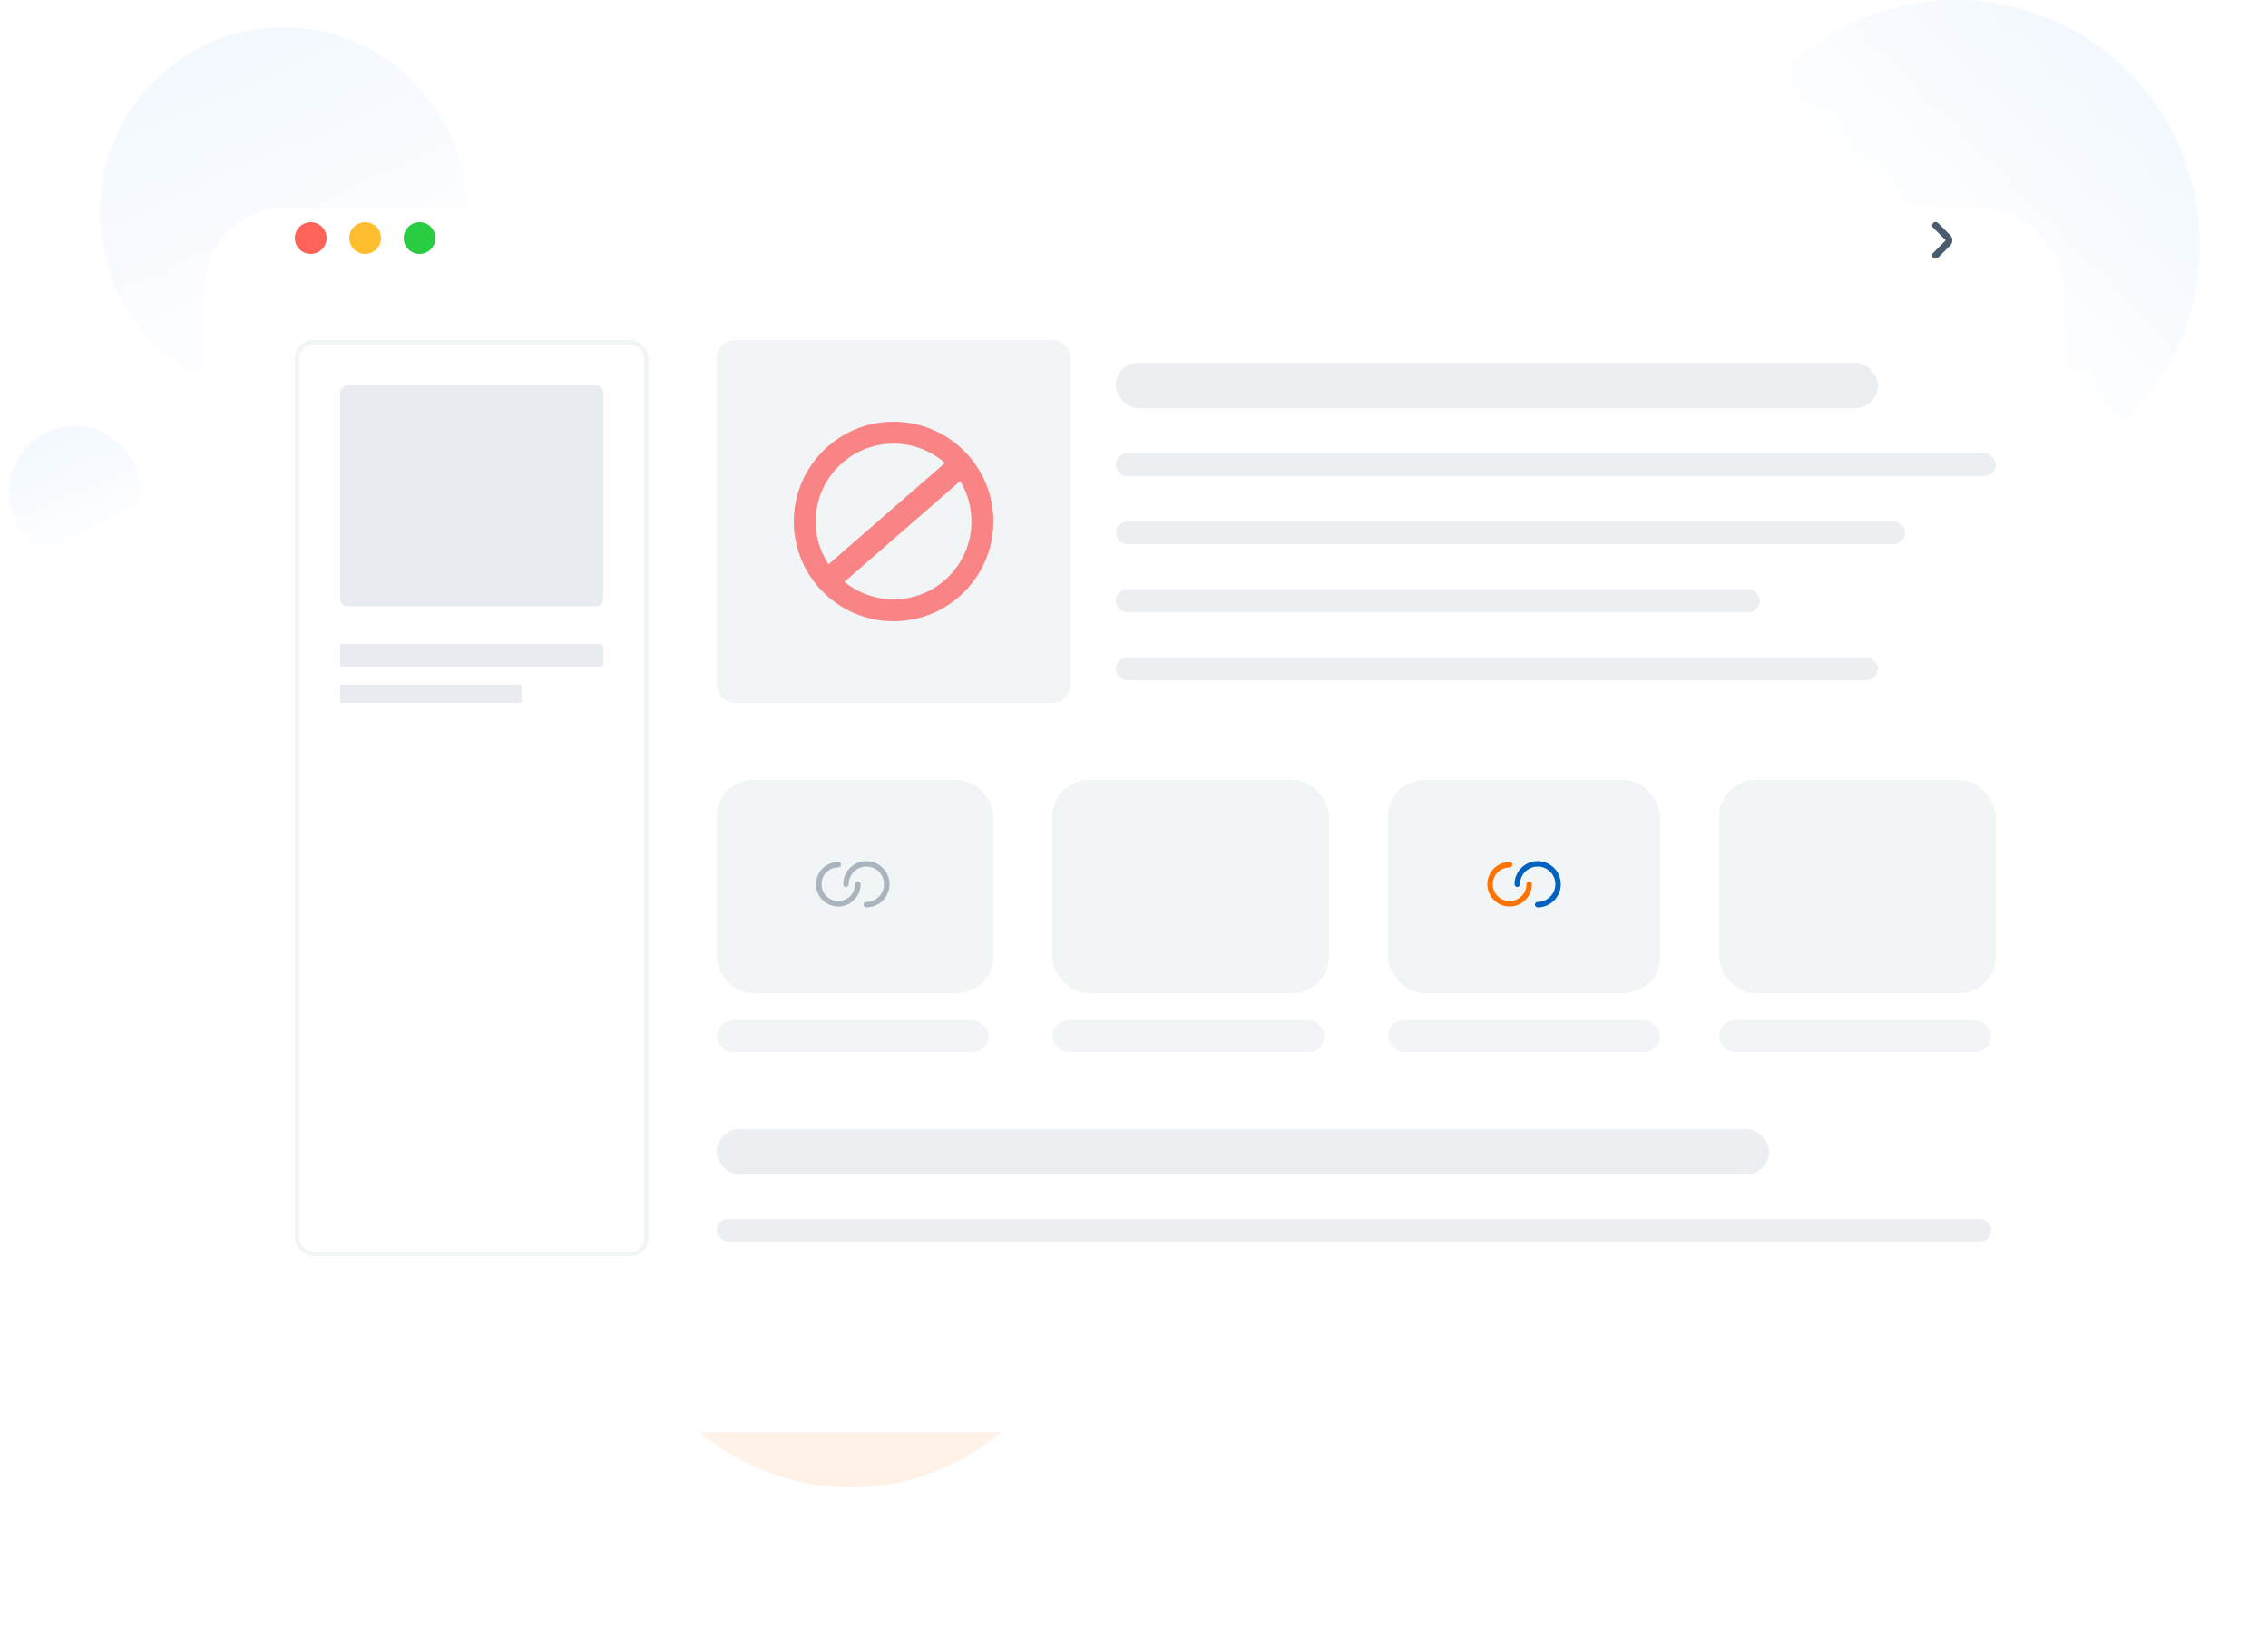 <svg width="500" height="361" viewBox="0 0 500 361" fill="none" xmlns="http://www.w3.org/2000/svg">
<circle opacity="0.3" cx="51.5" cy="51.5" r="51.5" transform="matrix(-4.37114e-08 -1 -1 4.37114e-08 239 328)" fill="url(#paint0_linear_15067_26239)"/>
<circle cx="431" cy="54" r="54" fill="url(#paint1_linear_15067_26239)"/>
<ellipse cx="62.5" cy="47" rx="40.5" ry="41" fill="url(#paint2_linear_15067_26239)"/>
<circle cx="16.5" cy="108.5" r="14.5" fill="url(#paint3_linear_15067_26239)"/>
<g filter="url(#filter0_d_15067_26239)">
<rect x="45" y="29" width="410" height="270" rx="17.996" fill="white"/>
</g>
<circle cx="68.5" cy="52.5" r="3.5" fill="#FF6259"/>
<circle cx="80.5" cy="52.5" r="3.5" fill="#FFBE2F"/>
<circle cx="92.5" cy="52.5" r="3.5" fill="#29CD41"/>
<path d="M426.712 56.3L429.429 53.584C429.75 53.263 429.75 52.738 429.429 52.417L426.712 49.7" stroke="#495B6D" stroke-width="1.5" stroke-miterlimit="10" stroke-linecap="round" stroke-linejoin="round"/>
<rect x="65.5" y="75.5" width="77" height="201" rx="3.5" stroke="#F2F5F6"/>
<g opacity="0.6">
<path d="M132.563 147H75.437C75.195 147 75 146.787 75 146.523V142.477C75 142.213 75.195 142 75.437 142H132.563C132.805 142 133 142.213 133 142.477V146.523C133 146.787 132.805 147 132.563 147Z" fill="#D8DEE6"/>
<path d="M114.699 155H75.301C75.135 155 75 154.829 75 154.618V151.382C75 151.171 75.135 151 75.301 151H114.699C114.865 151 115 151.171 115 151.382V154.618C115 154.828 114.865 155 114.699 155Z" fill="#D8DEE6"/>
<path d="M131.376 133.707H76.624C75.727 133.707 75 132.983 75 132.089V86.619C75 85.725 75.727 85 76.624 85H131.376C132.273 85 133 85.725 133 86.619V132.089C133.001 132.983 132.273 133.707 131.376 133.707Z" fill="#D8DEE6"/>
</g>
<rect x="246" y="80" width="168" height="10" rx="5" fill="#EBEFF2"/>
<rect x="246" y="100" width="194" height="5" rx="2.5" fill="#EBEFF2"/>
<rect x="246" y="115" width="174" height="5" rx="2.5" fill="#EBEFF2"/>
<rect x="246" y="130" width="142" height="5" rx="2.5" fill="#EBEFF2"/>
<rect x="246" y="145" width="168" height="5" rx="2.5" fill="#EBEFF2"/>
<rect x="158" y="75" width="78" height="80" rx="4" fill="#F2F5F6"/>
<g opacity="0.5">
<path d="M219 115C219 127.15 209.15 137 197 137C184.85 137 175 127.15 175 115C175 102.85 184.85 93 197 93C209.15 93 219 102.85 219 115ZM179.831 115C179.831 124.482 187.518 132.169 197 132.169C206.482 132.169 214.169 124.482 214.169 115C214.169 105.518 206.482 97.831 197 97.831C187.518 97.831 179.831 105.518 179.831 115Z" fill="#FF1416"/>
<rect x="210.266" y="100.405" width="5.213" height="39.436" transform="rotate(48.951 210.266 100.405)" fill="#FF1416"/>
</g>
<rect x="158" y="172" width="61" height="47" rx="8" fill="#F2F5F6"/>
<rect x="158" y="225" width="60" height="7" rx="3.5" fill="#F2F5F6"/>
<path d="M189.125 195C189.125 197.385 187.198 199.312 184.812 199.312C182.427 199.312 180.5 197.385 180.5 195C180.5 192.615 182.427 190.688 184.812 190.688" stroke="#AAB4BE" stroke-width="1.2" stroke-linecap="round" stroke-linejoin="round"/>
<path d="M186.5 195C186.5 192.518 188.518 190.5 191 190.5C193.482 190.5 195.5 192.518 195.5 195C195.5 197.482 193.482 199.5 191 199.5" stroke="#AAB4BE" stroke-width="1.2" stroke-linecap="round" stroke-linejoin="round"/>
<rect x="232" y="172" width="61" height="47" rx="8" fill="#F2F5F6"/>
<rect x="232" y="225" width="60" height="7" rx="3.5" fill="#F2F5F6"/>
<rect x="306" y="172" width="60" height="47" rx="8" fill="#F2F5F6"/>
<path d="M337.125 195C337.125 197.385 335.198 199.312 332.812 199.312C330.427 199.312 328.5 197.385 328.5 195C328.5 192.615 330.427 190.688 332.812 190.688" stroke="#FF7300" stroke-width="1.2" stroke-linecap="round" stroke-linejoin="round"/>
<path d="M334.5 195C334.5 192.518 336.518 190.5 339 190.5C341.482 190.5 343.5 192.518 343.5 195C343.5 197.482 341.482 199.5 339 199.5" stroke="#0061BF" stroke-width="1.2" stroke-linecap="round" stroke-linejoin="round"/>
<rect x="306" y="225" width="60" height="7" rx="3.5" fill="#F2F5F6"/>
<rect x="379" y="172" width="61" height="47" rx="8" fill="#F2F5F6"/>
<rect x="379" y="225" width="60" height="7" rx="3.5" fill="#F2F5F6"/>
<rect x="158" y="249" width="232" height="10" rx="5" fill="#EBEFF2"/>
<rect x="158" y="268.777" width="281" height="5" rx="2.5" fill="#EBEFF2"/>
<defs>
<filter id="filter0_d_15067_26239" x="0.01" y="0.881" width="499.98" height="359.98" filterUnits="userSpaceOnUse" color-interpolation-filters="sRGB">
<feFlood flood-opacity="0" result="BackgroundImageFix"/>
<feColorMatrix in="SourceAlpha" type="matrix" values="0 0 0 0 0 0 0 0 0 0 0 0 0 0 0 0 0 0 127 0" result="hardAlpha"/>
<feOffset dy="16.871"/>
<feGaussianBlur stdDeviation="22.495"/>
<feComposite in2="hardAlpha" operator="out"/>
<feColorMatrix type="matrix" values="0 0 0 0 0.118 0 0 0 0 0.129 0 0 0 0 0.176 0 0 0 0.08 0"/>
<feBlend mode="normal" in2="BackgroundImageFix" result="effect1_dropShadow_15067_26239"/>
<feBlend mode="normal" in="SourceGraphic" in2="effect1_dropShadow_15067_26239" result="shape"/>
</filter>
<linearGradient id="paint0_linear_15067_26239" x1="120.5" y1="51" x2="-47.984" y2="52.655" gradientUnits="userSpaceOnUse">
<stop stop-color="#FF7300" stop-opacity="0"/>
<stop offset="1" stop-color="#FF7300" stop-opacity="0.46"/>
</linearGradient>
<linearGradient id="paint1_linear_15067_26239" x1="497.629" y1="-12.629" x2="422.726" y2="60.968" gradientUnits="userSpaceOnUse">
<stop stop-color="#EAF4FE"/>
<stop offset="1" stop-color="#EAF4FE" stop-opacity="0"/>
</linearGradient>
<linearGradient id="paint2_linear_15067_26239" x1="43.441" y1="4.071" x2="77.485" y2="80.457" gradientUnits="userSpaceOnUse">
<stop stop-color="#EAF4FE" stop-opacity="0.65"/>
<stop offset="1" stop-color="#EAF4FE" stop-opacity="0"/>
</linearGradient>
<linearGradient id="paint3_linear_15067_26239" x1="9.676" y1="93.318" x2="21.618" y2="120.441" gradientUnits="userSpaceOnUse">
<stop stop-color="#EAF4FE" stop-opacity="0.65"/>
<stop offset="1" stop-color="#EAF4FE" stop-opacity="0"/>
</linearGradient>
</defs>
</svg>
